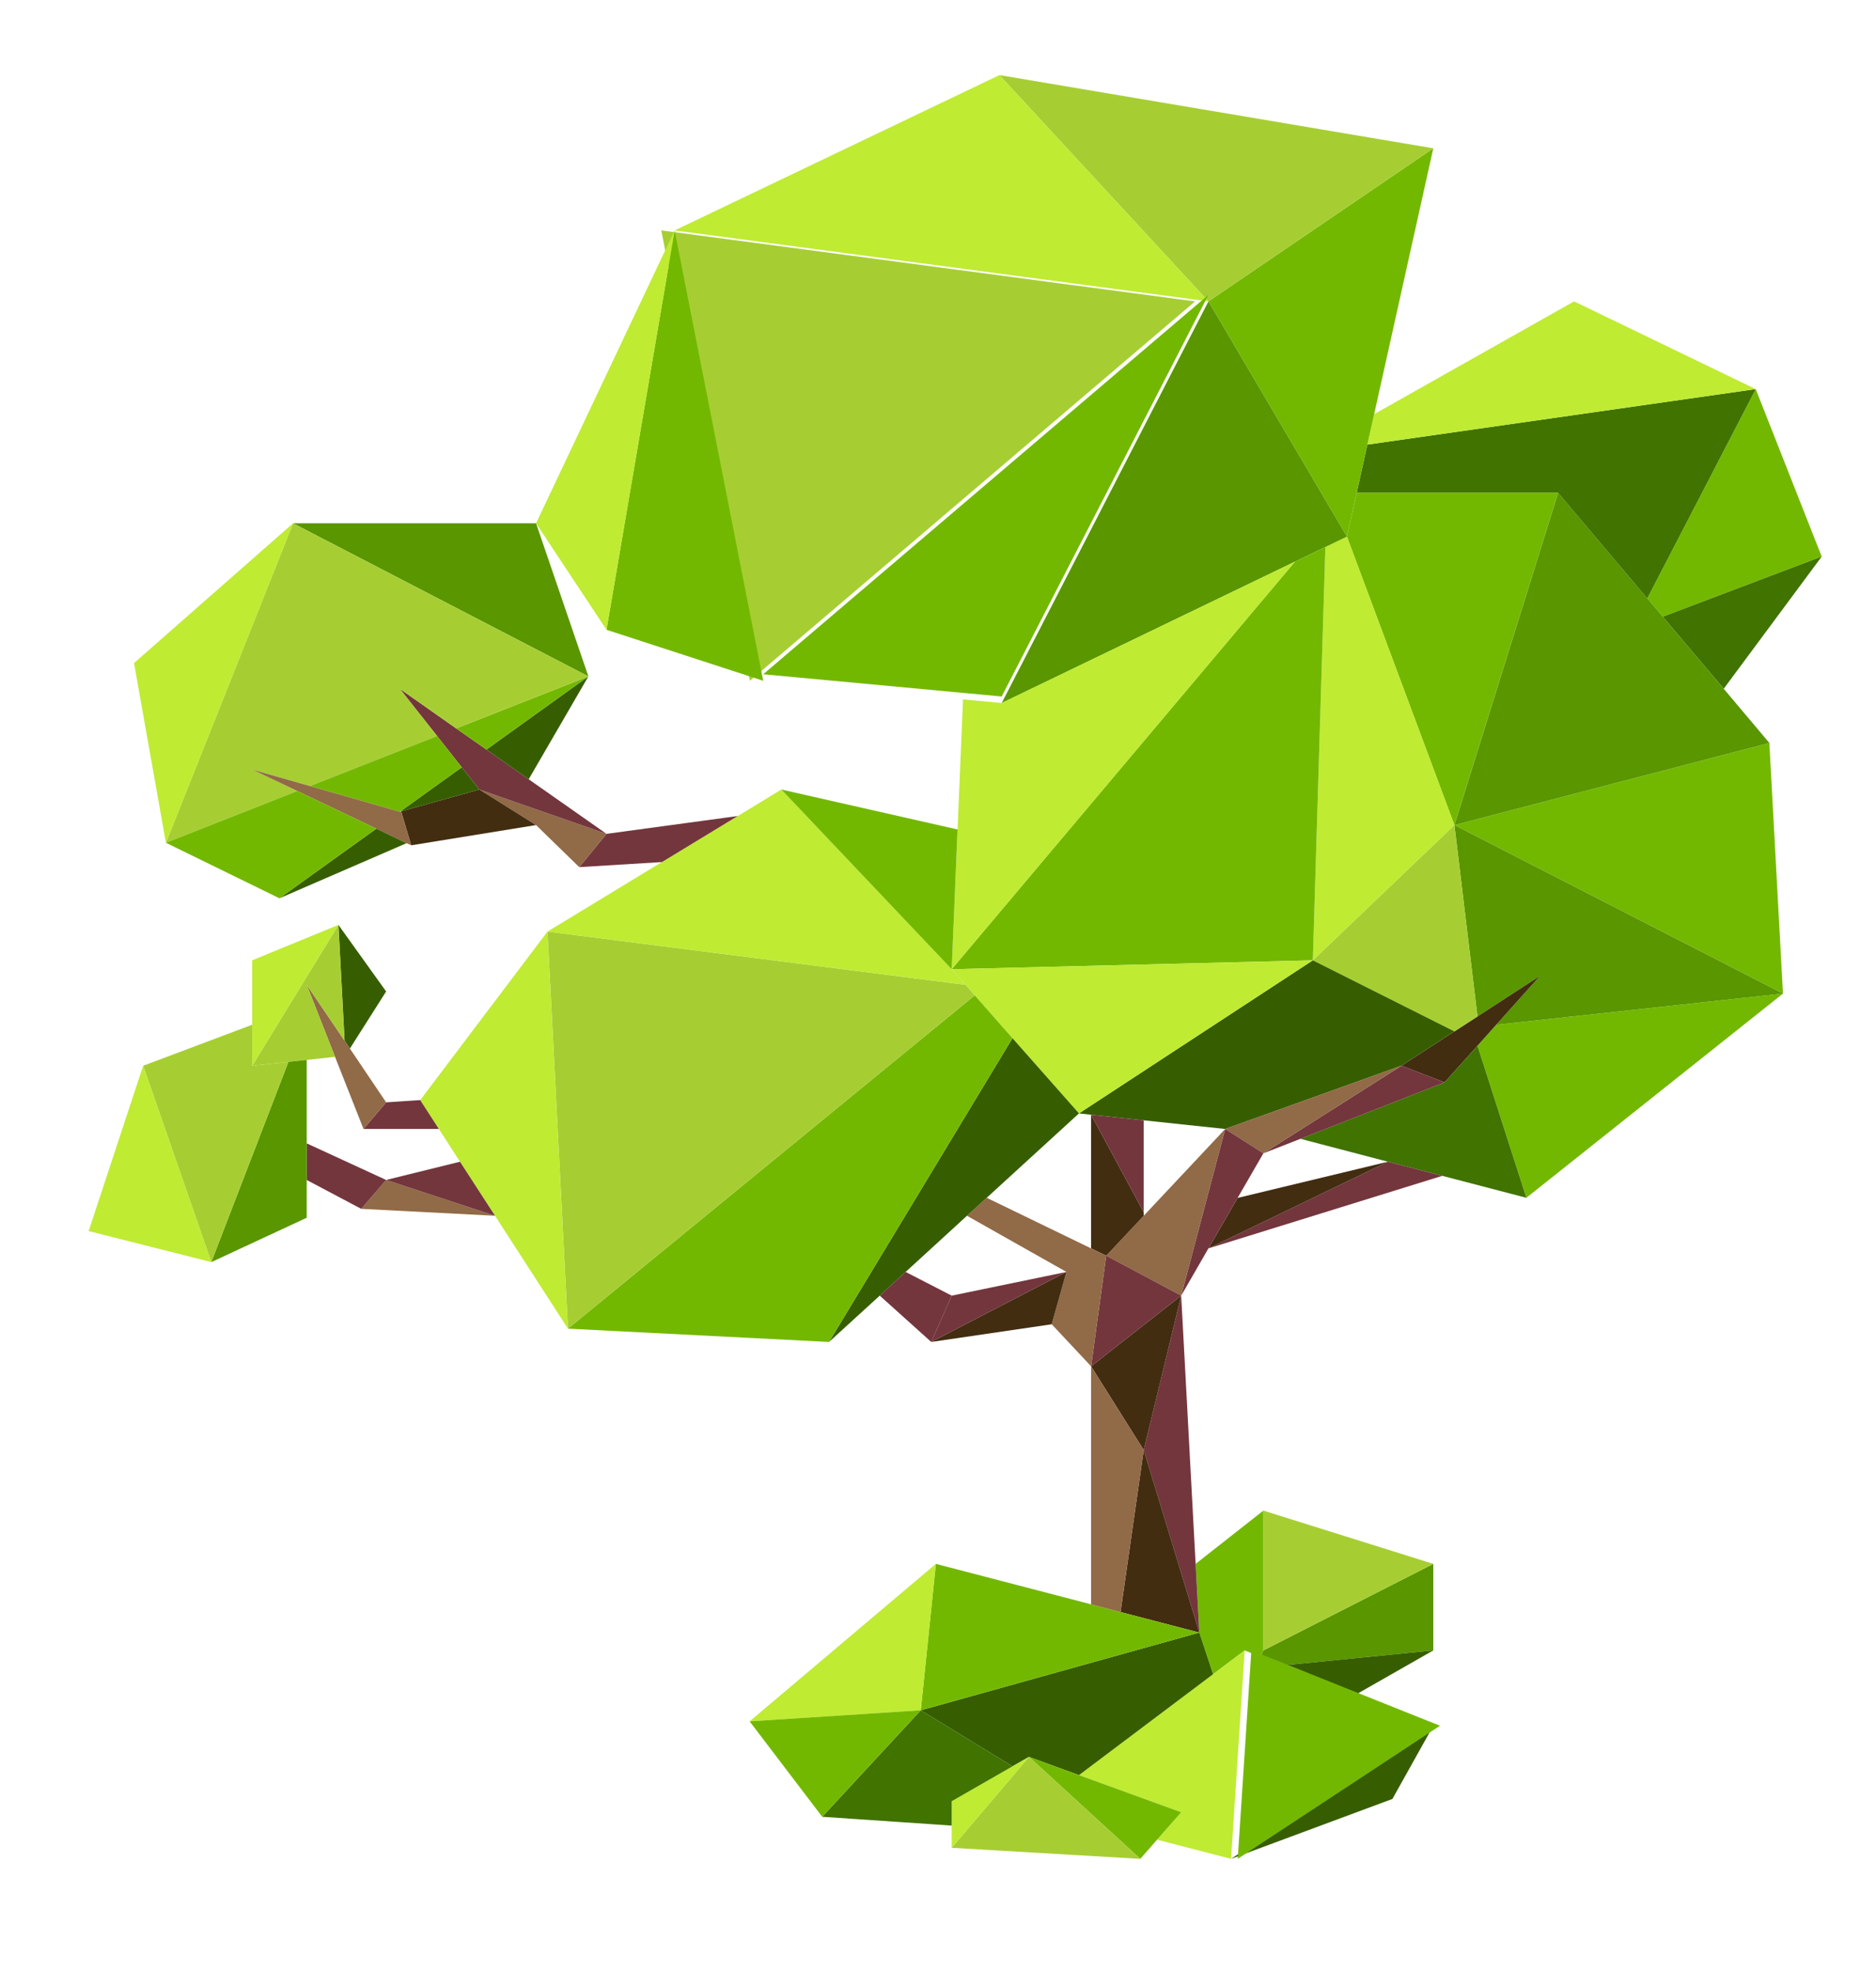 <svg xmlns="http://www.w3.org/2000/svg" viewBox="0 0 2349 2467" width="2349" height="2467">
	<path id="Path 38" fill='#73b800' d="M2198.41 487.11L2281 696.74L2082.04 772.06L2062.59 749.07L2198.41 487.11Z" />
	<path id="Path 39" fill='#407300' d="M2281 696.74L2158.31 862.22L2082.04 772.06L2281 696.74Z" />
	<path id="Path 40" fill='#73b800' d="M2215.46 930.04L2232.53 1243.82L1821.12 1032.85L2215.46 930.04ZM2232.53 1243.82L1911.21 1499.46L1849.98 1309.15L1873.51 1282.82L2232.53 1243.82Z" />
	<path id="Path 41" fill='#599600' d="M2232.53 1243.82L1873.51 1282.82L1928.3 1221.66L1849.98 1272.49L1821.12 1032.85L2232.53 1243.82ZM2158.31 862.22L2215.46 930.04L1821.12 1032.85L1950.97 616.92L2062.59 749.07L2082.04 772.06L2158.31 862.22Z" />
	<path id="Path 42" fill='#407300' d="M2198.41 487.11L2062.59 749.07L1950.97 616.92L1698.77 616.92L1712.1 556.59L2198.41 487.11Z" />
	<path id="Path 43" fill='#bfeb33' d="M2198.41 487.11L1712.1 556.59L1720.63 518.43L1970.95 377.29L2198.41 487.11Z" />
	<path id="Path 44" fill='#73b800' d="M1950.97 616.92L1821.12 1032.85L1686.5 671.74L1698.77 616.92L1950.97 616.92Z" />
	<path id="Path 45" fill='#422d11' d="M1928.3 1221.66L1873.51 1282.82L1849.98 1309.15L1808.84 1354.97L1754.75 1334.15L1821.12 1291.15L1849.98 1272.49L1928.3 1221.66Z" />
	<path id="Path 46" fill='#407300' d="M1849.98 1309.15L1911.21 1499.46L1805.93 1471.96L1737.86 1454.3L1628.31 1425.63L1808.84 1354.97L1849.98 1309.15Z" />
	<path id="Path 47" fill='#a6ce33' d="M1821.12 1032.85L1849.98 1272.49L1821.12 1291.15L1643.85 1202.17L1821.12 1032.85Z" />
	<path id="Path 48" fill='#bfeb33' d="M1686.5 671.74L1821.12 1032.85L1643.85 1202.17L1659.54 684.74L1686.5 671.74Z" />
	<path id="Path 49" fill='#365e00' d="M1821.12 1291.15L1754.75 1334.15L1534.11 1413.31L1432.09 1402.47L1366.2 1395.47L1351.02 1393.81L1643.85 1202.17L1821.12 1291.15Z" />
	<path id="Path 50" fill='#73363d' d="M1808.84 1354.97L1628.31 1425.63L1581.9 1443.8L1754.75 1334.15L1808.84 1354.97ZM1805.93 1471.96L1513.12 1562.79L1737.86 1454.3L1805.93 1471.96Z" />
	<path id="Path 51" fill='#599600' d="M1794.68 1957.73L1794.68 2066.05L1605.95 2084.86L1578.48 2074.04L1581.9 2066.05L1794.68 1957.73Z" />
	<path id="Path 52" fill='#73b800' d="M1794.68 185.65L1720.63 518.43L1712.1 556.59L1698.77 616.92L1686.5 671.74L1513.12 377.29L1794.68 185.65Z" />
	<path id="Path 53" fill='#365e00' d="M1794.68 2160.36L1743.48 2252.01L1541.46 2327L1794.68 2160.36Z" />
	<path id="Path 54" fill='#a6ce33' d="M1794.68 185.65L1513.12 377.29L1251.38 94L1794.68 185.65ZM1794.68 1957.73L1581.9 2066.05L1581.9 1891.05L1794.68 1957.73Z" />
	<path id="Path 55" fill='#365e00' d="M1794.68 2066.05L1697.42 2121.53L1605.95 2084.86L1794.68 2066.05Z" />
	<path id="Path 56" fill='#73b800' d="M1803.04 2160.36L1549.82 2327L1566.87 2066.05L1586.84 2074.04L1614.31 2084.86L1705.78 2121.53L1803.04 2160.36Z" />
	<path id="Path 57" fill='#916a47' d="M1754.75 1334.15L1581.9 1443.8L1534.11 1413.31L1754.75 1334.15Z" />
	<path id="Path 58" fill='#422d11' d="M1737.86 1454.3L1513.12 1562.79L1549.64 1499.62L1737.86 1454.3Z" />
	<path id="Path 59" fill='#599600' d="M1513.12 377.29L1686.5 671.74L1659.54 684.74L1621.48 703.08L1254.27 880.05L1513.12 377.29Z" />
	<path id="Path 60" fill='#73b800' d="M1659.54 684.74L1643.85 1202.17L1191.65 1213.33L1621.48 703.08L1659.54 684.74Z" />
	<path id="Path 61" fill='#bfeb33' d="M1643.85 1202.17L1351.02 1393.81L1267.75 1299.65L1220.49 1245.99L1208.87 1232.83L1191.65 1213.33L1643.85 1202.17ZM1621.48 703.08L1191.65 1213.33L1198.98 1038.36L1205.81 875.55L1254.27 880.05L1621.48 703.08Z" />
	<path id="Path 62" fill='#73b800' d="M1581.9 1891.05L1581.9 2066.05L1578.48 2074.04L1558.51 2066.05L1518.92 2095.86L1501.7 2043.72L1497.08 1957.73L1581.9 1891.05Z" />
	<path id="Path 63" fill='#73363d' d="M1581.9 1443.8L1549.64 1499.62L1513.12 1562.79L1479.01 1621.94L1534.11 1413.31L1581.9 1443.8Z" />
	<path id="Path 64" fill='#bfeb33' d="M1558.51 2066.05L1541.46 2327L1448.81 2303L1479.01 2268.68L1351.02 2222.18L1518.92 2095.86L1558.51 2066.05Z" />
	<path id="Path 65" fill='#916a47' d="M1534.11 1413.31L1479.01 1621.94L1385.15 1571.94L1432.09 1521.95L1534.11 1413.31Z" />
	<path id="Path 66" fill='#365e00' d="M1501.7 2043.72L1518.92 2095.86L1351.02 2222.18L1288.41 2199.36L1267.75 2211.18L1152.91 2141.02L1501.7 2043.72Z" />
	<path id="Path 67" fill='#bfeb33' d="M1251.38 94L1513.12 377.29L844.72 288.47L1251.38 94Z" />
	<path id="Path 68" fill='#73b800' d="M1513.12 369.12L1254.27 871.89L1205.81 867.38L955.65 844.06L1513.12 369.12Z" />
	<path id="Path 69" fill='#a6ce33' d="M1496.4 377.29L938.93 852.22L828.01 288.47L1496.4 377.29Z" />
	<path id="Path 70" fill='#73363d' d="M1497.08 1957.73L1501.7 2043.72L1432.09 1815.23L1479.01 1621.94L1497.08 1957.73Z" />
	<path id="Path 71" fill='#422d11' d="M1432.09 1815.23L1501.7 2043.72L1403.07 2018.05L1432.09 1815.23Z" />
	<path id="Path 72" fill='#73b800' d="M1501.7 2043.72L1152.91 2141.02L1171.84 1957.73L1366.2 2008.37L1403.07 2018.05L1501.7 2043.72Z" />
	<path id="Path 73" fill='#422d11' d="M1479.01 1621.94L1432.09 1815.23L1366.2 1710.41L1479.01 1621.94Z" />
	<path id="Path 74" fill='#73b800' d="M1479.01 2268.68L1448.81 2303L1427.8 2327L1288.41 2199.36L1351.02 2222.18L1479.01 2268.68Z" />
	<path id="Path 75" fill='#73363d' d="M1479.01 1621.94L1366.2 1710.41L1385.15 1571.94L1479.01 1621.94Z" />
	<path id="Path 76" fill='#422d11' d="M1432.09 1517.45L1432.09 1521.95L1385.15 1571.94L1366.2 1562.79L1366.2 1395.47L1432.09 1517.45Z" />
	<path id="Path 77" fill='#73363d' d="M1432.09 1402.47L1432.09 1517.45L1366.2 1395.47L1432.09 1402.47Z" />
	<path id="Path 78" fill='#916a47' d="M1366.2 1710.41L1432.09 1815.23L1403.07 2018.05L1366.2 2008.37L1366.2 1710.41Z" />
	<path id="Path 79" fill='#a6ce33' d="M1427.8 2327L1191.65 2313.17L1288.41 2199.36L1427.8 2327Z" />
	<path id="Path 80" fill='#916a47' d="M1385.15 1571.94L1366.2 1710.41L1316.88 1657.77L1335.33 1592.28L1210.77 1521.95L1235.48 1499.46L1366.2 1562.79L1385.15 1571.94Z" />
	<path id="Path 81" fill='#365e00' d="M1267.75 1299.65L1351.02 1393.81L1235.48 1499.46L1210.77 1521.95L1133.97 1592.28L1101.55 1621.94L1038.07 1679.92L1267.75 1299.65Z" />
	<path id="Path 82" fill='#422d11' d="M1335.33 1592.28L1316.88 1657.77L1166.04 1679.92L1335.33 1592.28Z" />
	<path id="Path 83" fill='#73363d' d="M1335.33 1592.28L1166.04 1679.92L1191.65 1621.94L1335.33 1592.28Z" />
	<path id="Path 84" fill='#bfeb33' d="M1288.41 2199.36L1191.65 2313.17L1191.65 2285.35L1191.65 2254.85L1267.75 2211.18L1288.41 2199.36Z" />
	<path id="Path 85" fill='#73b800' d="M1220.49 1245.99L1267.75 1299.65L1038.07 1679.92L711.13 1663.27L1220.49 1245.99Z" />
	<path id="Path 86" fill='#407300' d="M1267.75 2211.18L1191.65 2254.85L1191.65 2285.35L1029.54 2274.34L1152.91 2141.02L1267.75 2211.18Z" />
	<path id="Path 87" fill='#a6ce33' d="M1208.87 1232.83L1220.49 1245.99L711.13 1663.27L685.53 1166.17L1208.87 1232.83Z" />
	<path id="Path 88" fill='#bfeb33' d="M1208.87 1232.83L685.53 1166.17L828.7 1079.19L828.86 1079.19L923.74 1021.53L923.91 1021.53L978.34 988.37L1191.65 1213.33L1208.87 1232.83Z" />
	<path id="Path 89" fill='#73b800' d="M1198.98 1038.36L1191.65 1213.33L978.34 988.37L1198.98 1038.36Z" />
	<path id="Path 90" fill='#73363d' d="M1191.65 1621.94L1166.04 1679.92L1101.55 1621.94L1133.97 1592.28L1191.65 1621.94Z" />
	<path id="Path 91" fill='#bfeb33' d="M1171.84 1957.73L1152.91 2141.02L938.6 2154.86L1171.84 1957.73Z" />
	<path id="Path 92" fill='#73b800' d="M1152.91 2141.02L1029.54 2274.34L938.6 2154.86L1152.91 2141.02ZM844.72 288.47L955.65 852.22L759.42 788.39L844.72 288.47Z" />
	<path id="Path 93" fill='#73363d' d="M923.74 1021.53L828.86 1079.19L828.7 1079.19L725.29 1085.51L759.42 1043.86L923.74 1021.53Z" />
	<path id="Path 94" fill='#bfeb33' d="M844.72 288.47L759.42 788.39L671.19 655.08L844.72 288.47Z" />
	<path id="Path 95" fill='#916a47' d="M759.42 1043.86L725.29 1085.51L671.19 1032.85L600.21 988.37L759.42 1043.86Z" />
	<path id="Path 96" fill='#73363d' d="M759.42 1043.86L600.21 988.37L578.19 960.54L547.32 921.37L500.56 862.22L571.19 911.87L609.09 938.37L661.98 975.53L759.42 1043.86Z" />
	<path id="Path 97" fill='#599600' d="M671.19 655.08L736.73 846.72L366.94 655.08L671.19 655.08Z" />
	<path id="Path 98" fill='#365e00' d="M736.73 846.72L661.98 975.53L609.09 938.37L736.73 846.72Z" />
	<path id="Path 99" fill='#73b800' d="M736.73 846.72L609.09 938.37L571.19 911.87L736.73 846.72Z" />
   <path id="Path 100" fill='#a6ce33' d="M736.73 846.72L571.19 911.87L500.56 862.22L547.32 921.37L388.1 984.03L315.76 963.37L372.24 990.2L207.74 1055.02L366.94 655.08L736.73 846.72Z" />
   <path id="Path 101" fill='#bfeb33' d="M685.53 1166.17L711.13 1663.27L619.84 1521.95L575.98 1454.3L549.53 1413.31L526.16 1377.14L685.53 1166.17Z" />
   <path id="Path 102" fill='#422d11' d="M671.19 1032.85L514.89 1058.19L502.26 1015.7L600.21 988.37L671.19 1032.85Z" />
   <path id="Path 103" fill='#916a47' d="M619.84 1521.95L452.26 1513.28L483.49 1477.13L619.84 1521.95Z" />
   <path id="Path 104" fill='#73363d' d="M619.84 1521.95L483.49 1477.13L575.98 1454.3L619.84 1521.95Z" />
   <path id="Path 105" fill='#365e00' d="M578.19 960.54L600.21 988.37L502.26 1015.7L502.11 1015.19L578.19 960.54Z" />
   <path id="Path 106" fill='#73b800' d="M502.11 1015.19L500.9 1016.2L500.73 1016.2L500.56 1016.2L388.1 984.03L547.32 921.37L578.19 960.54L502.11 1015.19Z" />
   <path id="Path 107" fill='#73363d' d="M526.16 1377.14L549.53 1413.31L455.17 1413.31L483.49 1379.97L526.16 1377.14Z" />
   <path id="Path 108" fill='#916a47' d="M502.26 1015.7L514.89 1058.19L509.09 1055.52L471.21 1037.35L372.24 990.2L315.76 963.37L388.1 984.03L500.56 1016.2L500.73 1016.2L500.9 1016.2L502.26 1015.7Z" />
   <path id="Path 109" fill='#365e00' d="M471.21 1037.35L509.09 1055.52L349.89 1124.51L471.21 1037.35ZM423.77 1157.84L483.49 1241.16L438.1 1312.65L431.45 1302.82L423.77 1157.84Z" />
   <path id="Path 110" fill='#916a47' d="M438.1 1312.65L483.49 1379.97L455.17 1413.31L419.5 1322.98L384.01 1232.83L431.45 1302.82L438.1 1312.65Z" />
   <path id="Path 111" fill='#73363d' d="M483.49 1477.13L452.26 1513.28L384.01 1477.13L384.01 1431.3L483.49 1477.13Z" />
   <path id="Path 112" fill='#73b800' d="M471.21 1037.35L349.89 1124.51L207.74 1055.02L372.24 990.2L471.21 1037.35Z" />
   <path id="Path 113" fill='#a6ce33' d="M423.77 1157.84L431.45 1302.82L384.01 1232.83L419.5 1322.98L384.01 1326.81L361.14 1329.31L315.76 1334.15L423.77 1157.84Z" />
   <path id="Path 114" fill='#bfeb33' d="M423.77 1157.84L315.76 1334.15L315.76 1282.82L315.76 1202.17L423.77 1157.84Z" />
   <path id="Path 115" fill='#599600' d="M384.01 1477.13L384.01 1524.45L264.57 1579.95L361.14 1329.31L384.01 1326.81L384.01 1431.3L384.01 1477.13Z" />
   <path id="Path 116" fill='#bfeb33' d="M366.94 655.08L207.74 1055.02L167.81 830.05L366.94 655.08Z" />
   <path id="Path 117" fill='#a6ce33' d="M361.14 1329.31L264.57 1579.95L179.25 1334.15L315.76 1282.82L315.76 1334.15L361.14 1329.31Z" />
   <path id="Path 118" fill='#bfeb33' d="M179.25 1334.15L264.57 1579.95L111 1541.11L179.25 1334.15Z" />
</svg>